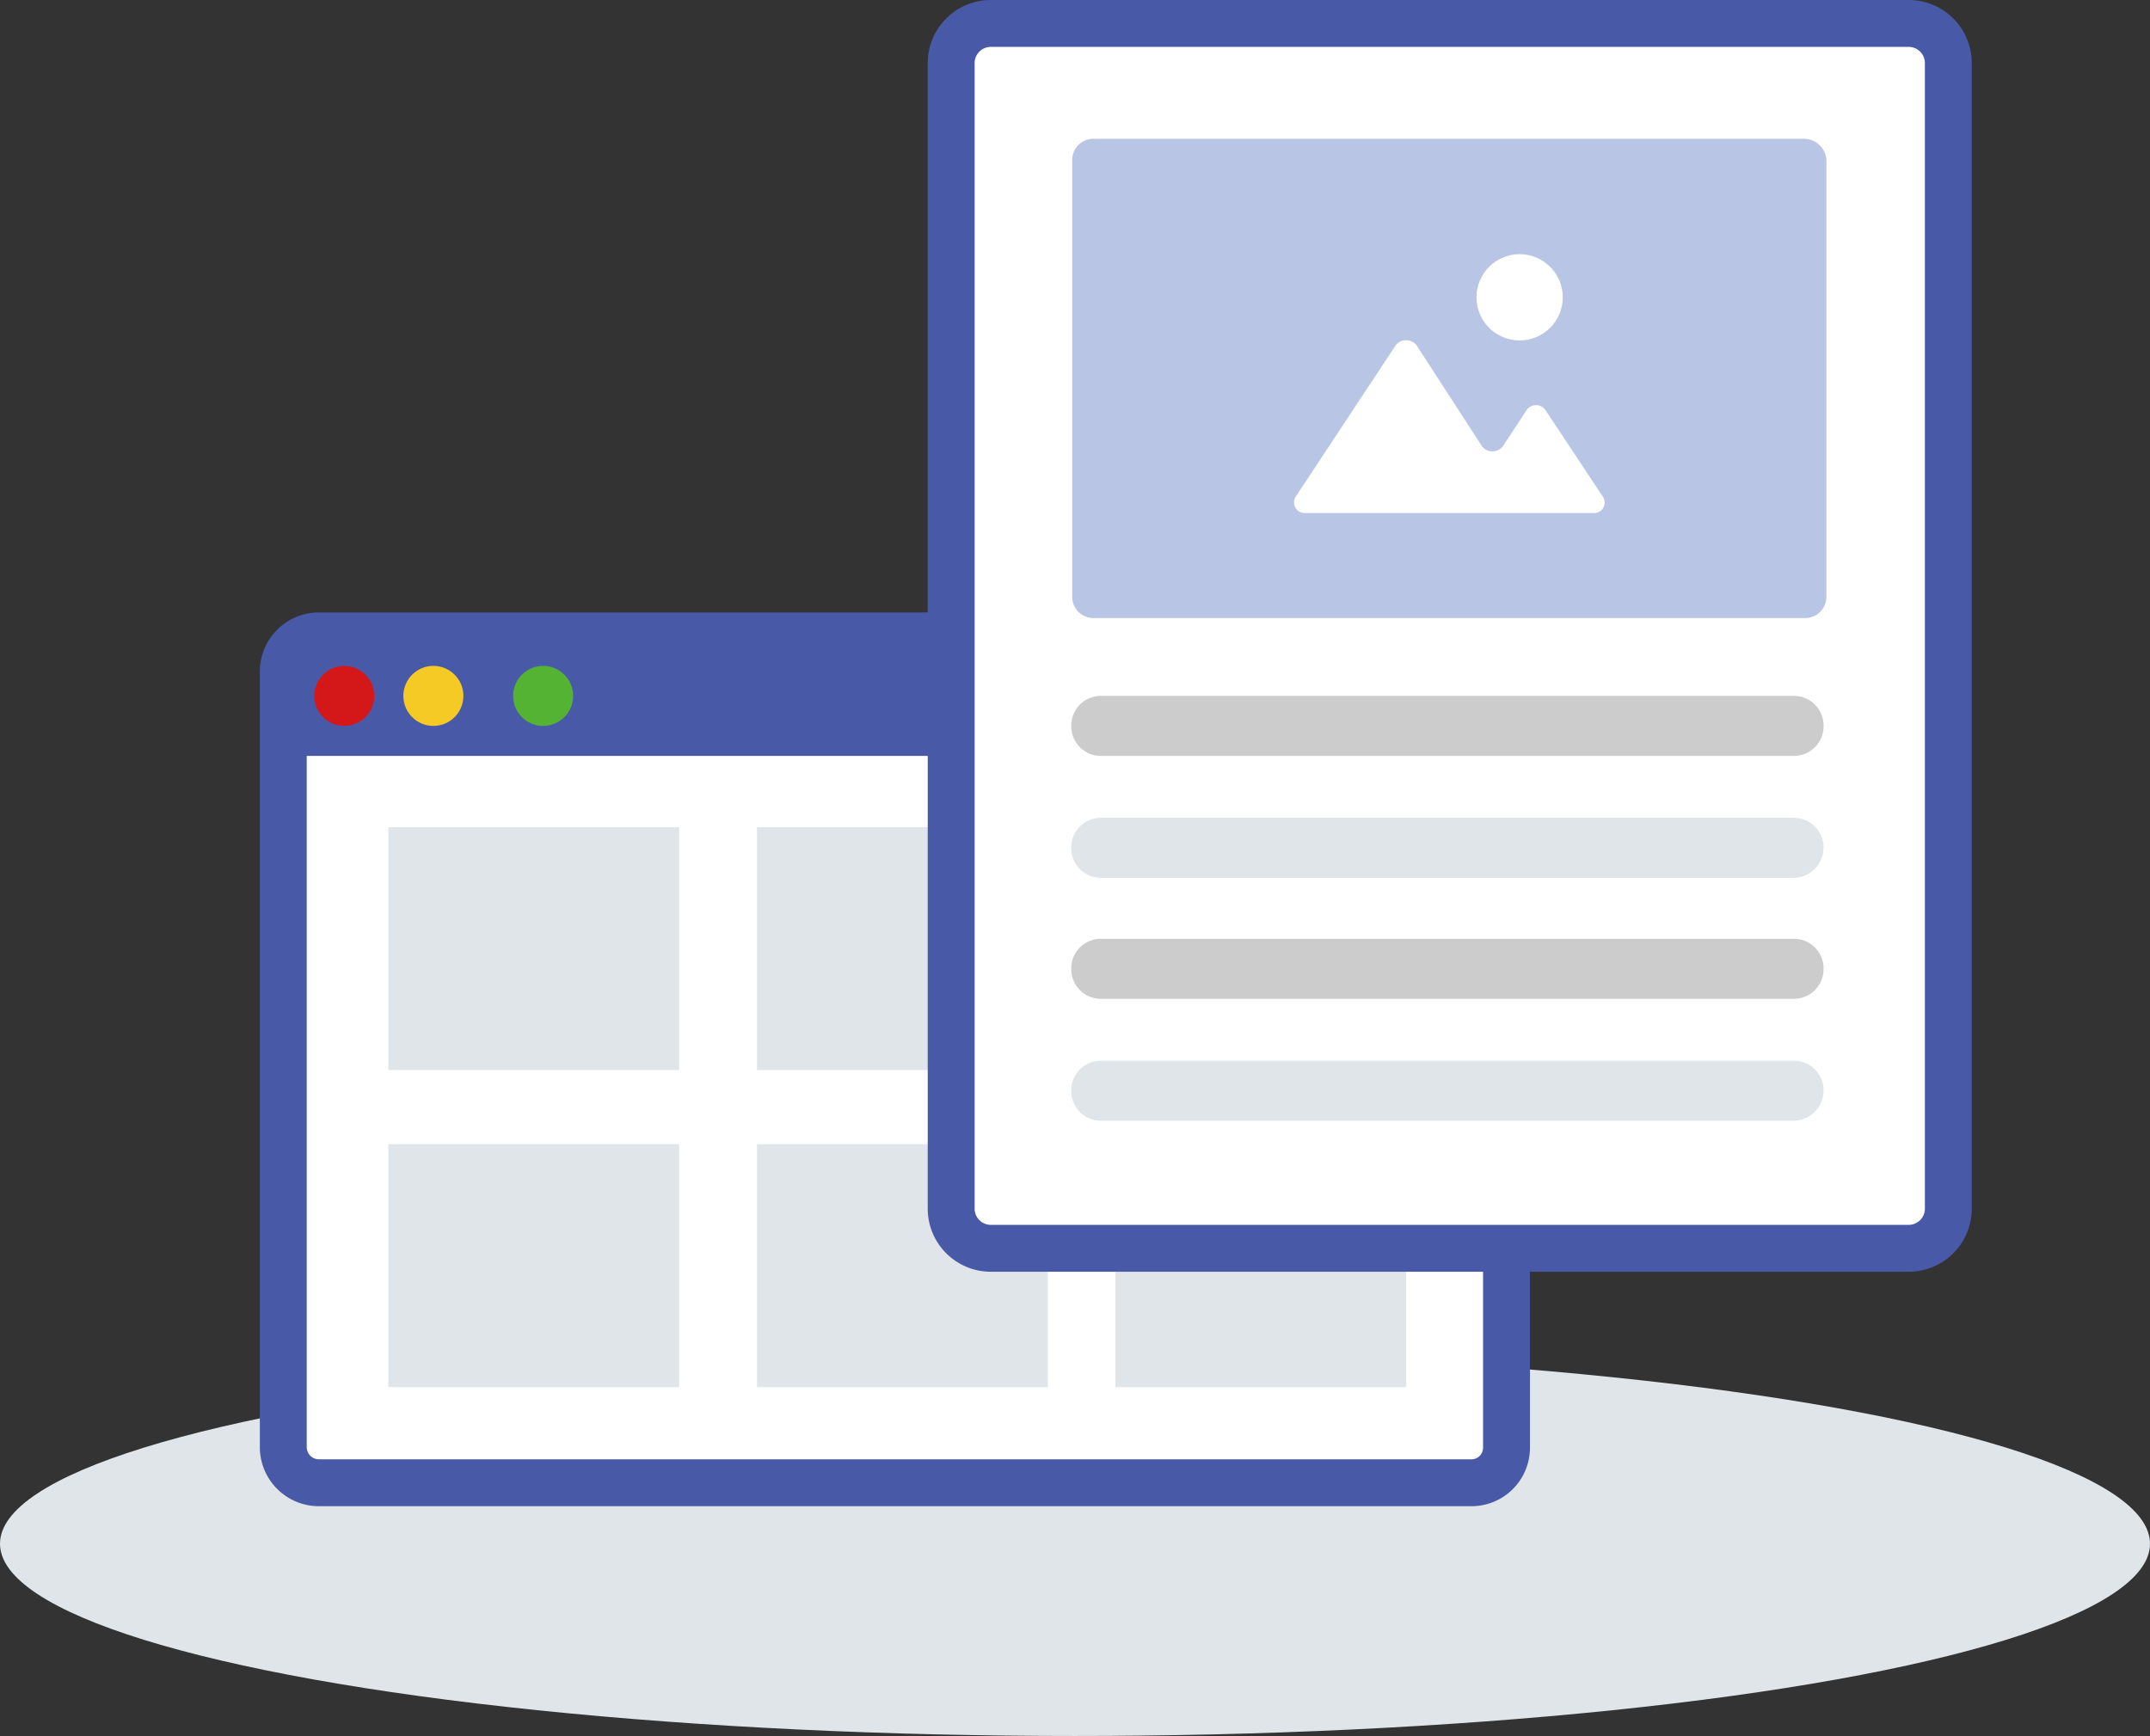 <svg id="Group_1183" data-name="Group 1183" xmlns="http://www.w3.org/2000/svg" width="229.2" height="185.1" viewBox="0 0 229.2 185.1">
  <rect x="0" y="0" width="229.2" height="185.1" fill="#333333" stroke="none"/>
  <ellipse id="Ellipse_4060" data-name="Ellipse 4060" cx="114.6" cy="20.5" rx="114.6" ry="20.5" transform="translate(0 144.1)" fill="#dfe5e9"/>
  <g id="Group_1182" data-name="Group 1182">
    <path id="Path_1183" data-name="Path 1183" d="M156.8,158.1H34a3.8,3.8,0,0,1-3.8-3.8V71.6A3.8,3.8,0,0,1,34,67.8H156.8a3.8,3.8,0,0,1,3.8,3.8v82.7A3.736,3.736,0,0,1,156.8,158.1Z" fill="#fff" stroke="#485aa7" stroke-linecap="round" stroke-linejoin="round" stroke-miterlimit="10" stroke-width="5"/>
    <path id="Path_1184" data-name="Path 1184" d="M159.2,80.6H31.6a1.367,1.367,0,0,1-1.4-1.4V69.3a1.367,1.367,0,0,1,1.4-1.4H159.2a1.367,1.367,0,0,1,1.4,1.4v9.9A1.365,1.365,0,0,1,159.2,80.6Z" fill="#485aa7"/>
    <rect id="Rectangle_2735" data-name="Rectangle 2735" width="31" height="25.9" transform="translate(41.4 88.2)" fill="#dfe5e9"/>
    <rect id="Rectangle_2736" data-name="Rectangle 2736" width="31" height="25.9" transform="translate(80.7 88.2)" fill="#dfe5e9"/>
    <rect id="Rectangle_2737" data-name="Rectangle 2737" width="31" height="25.9" transform="translate(41.4 122)" fill="#dfe5e9"/>
    <rect id="Rectangle_2738" data-name="Rectangle 2738" width="31" height="25.9" transform="translate(80.7 122)" fill="#dfe5e9"/>
    <rect id="Rectangle_2739" data-name="Rectangle 2739" width="31" height="25.9" transform="translate(118.9 122)" fill="#dfe5e9"/>
    <circle id="Ellipse_4061" data-name="Ellipse 4061" cx="3.2" cy="3.2" r="3.2" transform="translate(54.7 71)" fill="#54b332"/>
    <circle id="Ellipse_4062" data-name="Ellipse 4062" cx="3.2" cy="3.2" r="3.2" transform="translate(43 71)" fill="#f5ca24"/>
    <path id="Path_1185" data-name="Path 1185" d="M207.7,6.7V128.9a4.225,4.225,0,0,1-4.2,4.2H105.6a4.225,4.225,0,0,1-4.2-4.2V6.7a4.225,4.225,0,0,1,4.2-4.2h97.9A4.225,4.225,0,0,1,207.7,6.7Z" fill="#fff" stroke="#485aa7" stroke-linecap="round" stroke-linejoin="round" stroke-miterlimit="10" stroke-width="5"/>
    <path id="Path_1186" data-name="Path 1186" d="M194.7,17.1V63.6a2.263,2.263,0,0,1-2.3,2.3H116.6a2.263,2.263,0,0,1-2.3-2.3V17.1a2.263,2.263,0,0,1,2.3-2.3h75.8A2.4,2.4,0,0,1,194.7,17.1Z" fill="#b9c5e5"/>
    <circle id="Ellipse_4063" data-name="Ellipse 4063" cx="3.2" cy="3.2" r="3.2" transform="translate(33.5 71)" fill="#d4181a"/>
    <path id="Path_1187" data-name="Path 1187" d="M162.7,43.8l-2.5,3.8a1.415,1.415,0,0,1-2.2,0l-7-10.8a1.415,1.415,0,0,0-2.2,0L138.1,53a1.138,1.138,0,0,0,1.1,1.7h30.6a1.123,1.123,0,0,0,1.1-1.7l-6.1-9.2A1.218,1.218,0,0,0,162.7,43.8Z" fill="#fff"/>
    <circle id="Ellipse_4064" data-name="Ellipse 4064" cx="4.6" cy="4.6" r="4.6" transform="translate(157.4 27.1)" fill="#fff"/>
    <path id="Path_1188" data-name="Path 1188" d="M191.2,80.6H117.4a3.159,3.159,0,0,1-3.2-3.2h0a3.159,3.159,0,0,1,3.2-3.2h73.8a3.159,3.159,0,0,1,3.2,3.2h0A3.159,3.159,0,0,1,191.2,80.6Z" fill="#ccc"/>
    <path id="Path_1189" data-name="Path 1189" d="M191.2,93.6H117.4a3.159,3.159,0,0,1-3.2-3.2h0a3.159,3.159,0,0,1,3.2-3.2h73.8a3.159,3.159,0,0,1,3.2,3.2h0A3.222,3.222,0,0,1,191.2,93.6Z" fill="#dfe5e9"/>
    <path id="Path_1190" data-name="Path 1190" d="M191.2,106.5H117.4a3.159,3.159,0,0,1-3.2-3.2h0a3.159,3.159,0,0,1,3.2-3.2h73.8a3.159,3.159,0,0,1,3.2,3.2h0A3.159,3.159,0,0,1,191.2,106.5Z" fill="#ccc"/>
    <path id="Path_1191" data-name="Path 1191" d="M191.2,119.5H117.4a3.159,3.159,0,0,1-3.2-3.2h0a3.159,3.159,0,0,1,3.2-3.2h73.8a3.159,3.159,0,0,1,3.2,3.2h0A3.222,3.222,0,0,1,191.2,119.5Z" fill="#dfe5e9"/>
  </g>
</svg>
